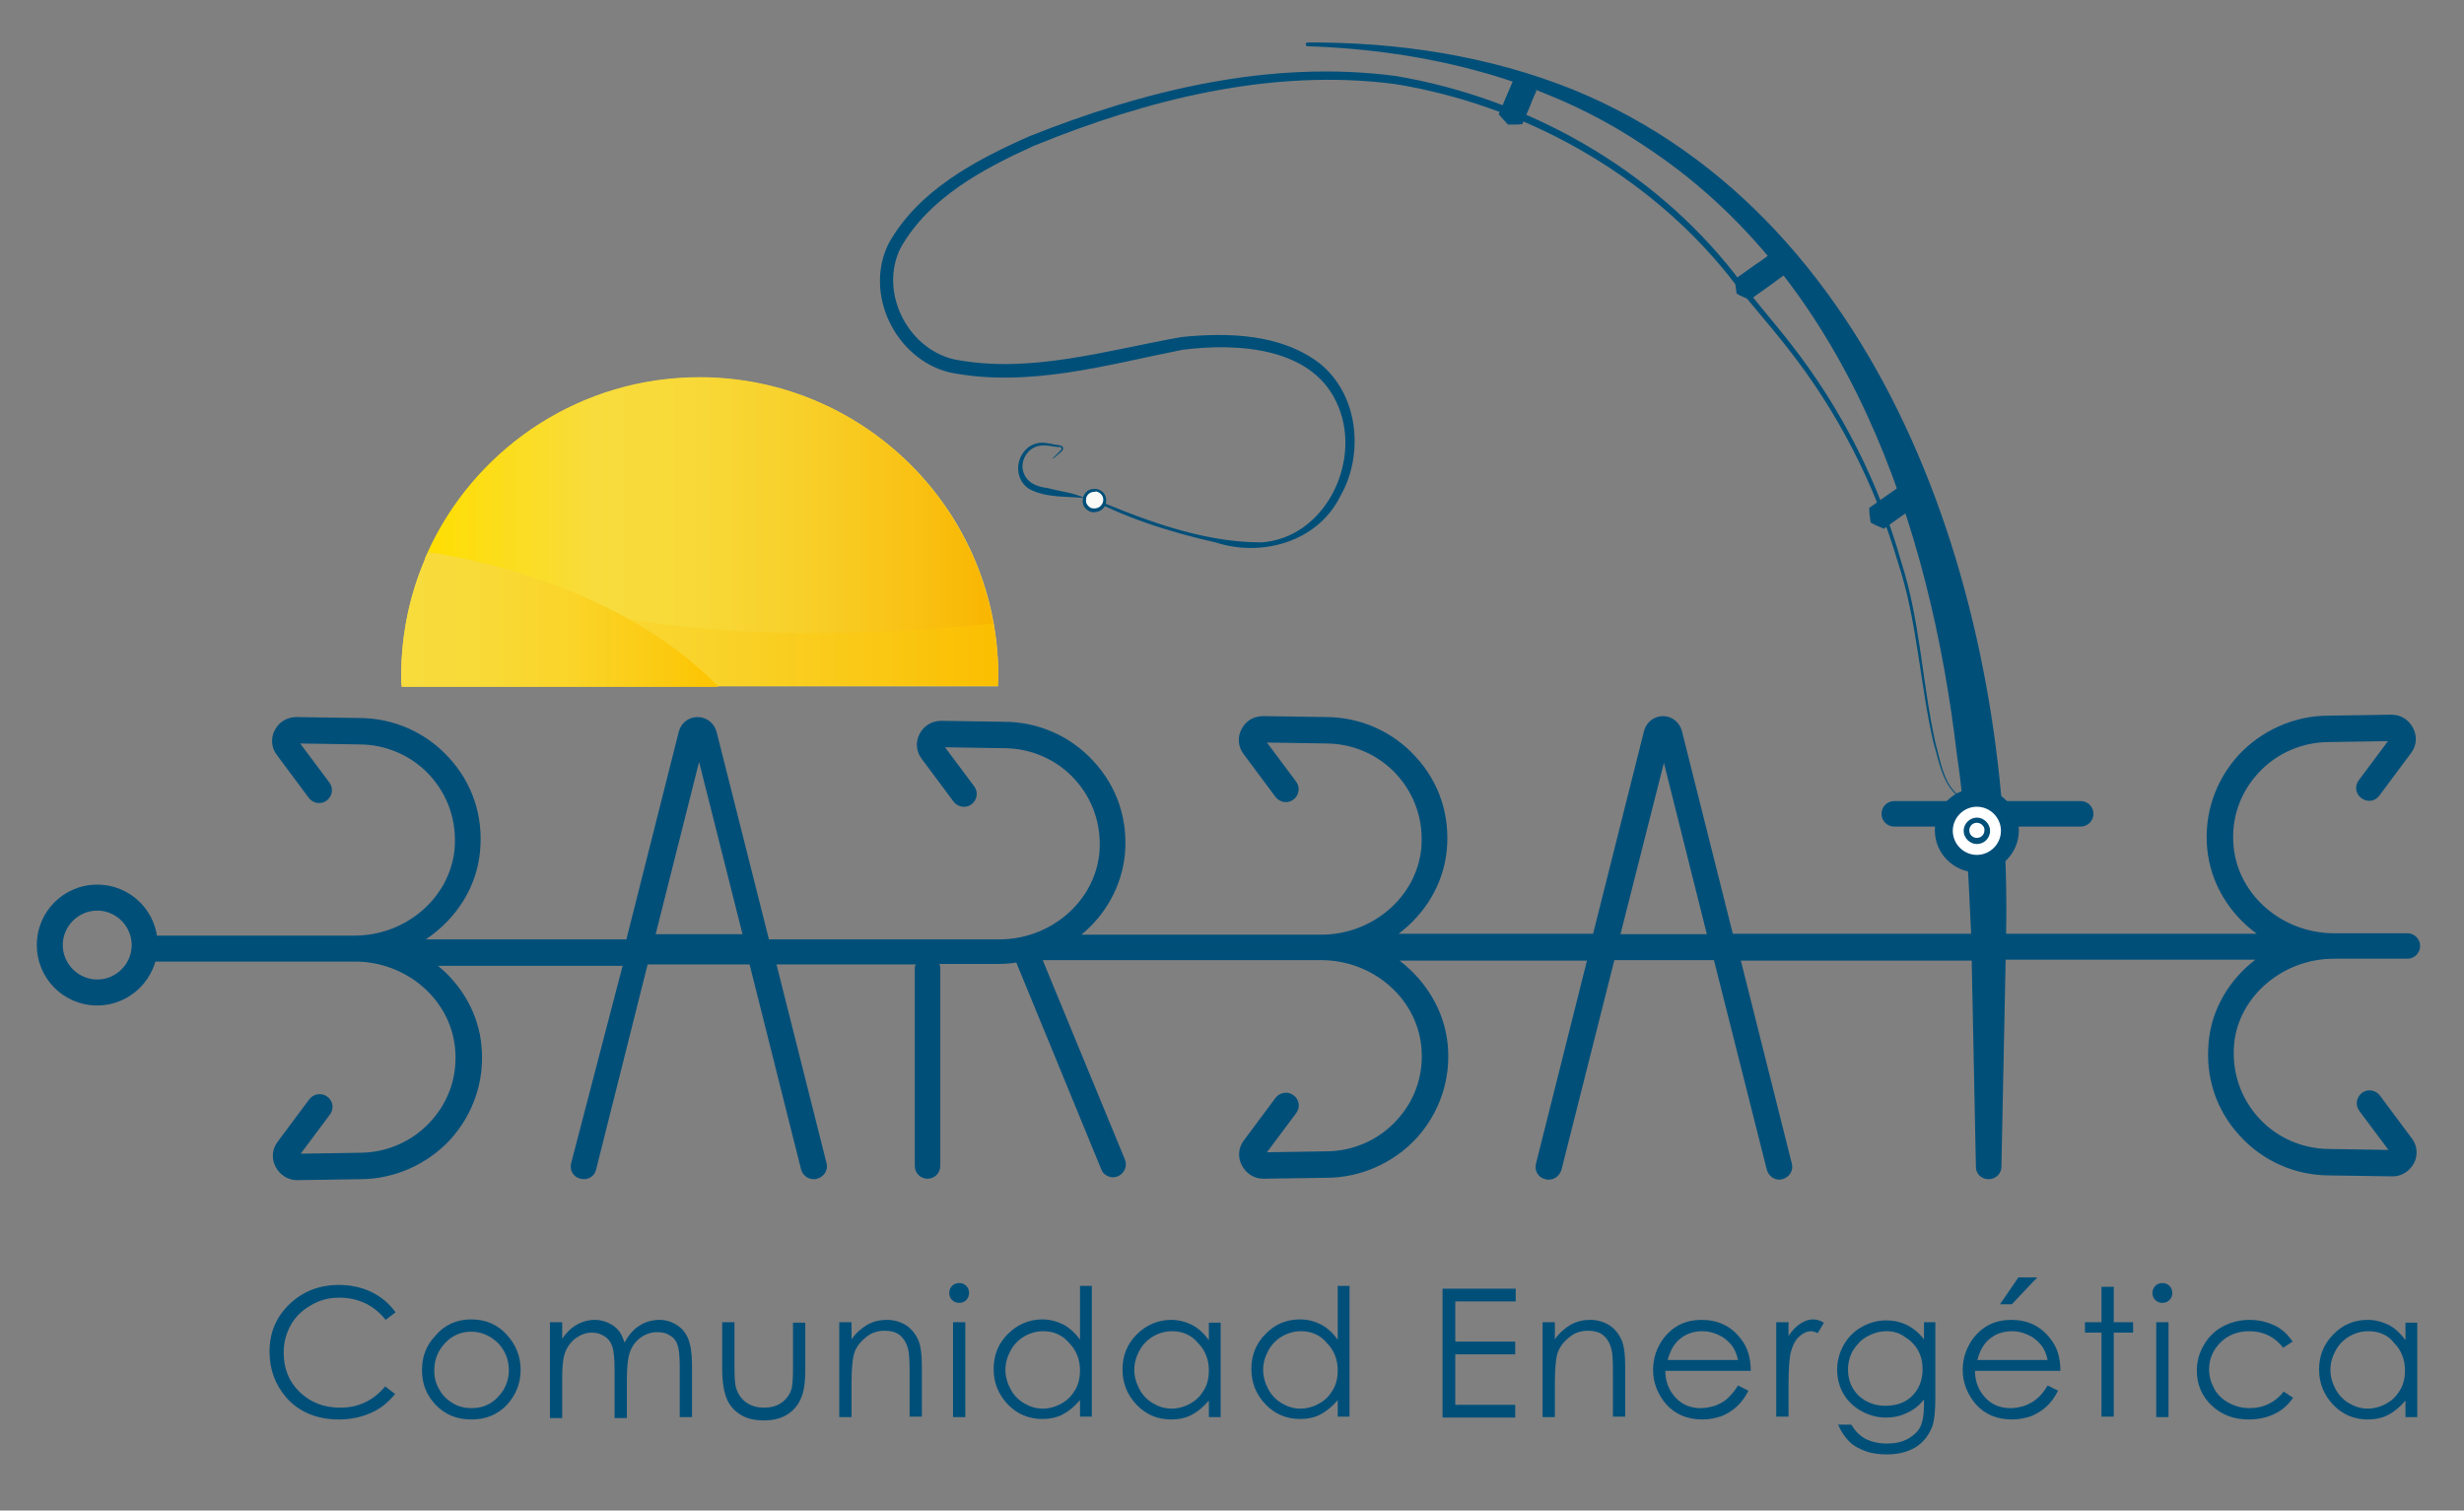 <?xml version="1.0" encoding="utf-8"?>
<!-- Generator: Adobe Illustrator 23.0.5, SVG Export Plug-In . SVG Version: 6.00 Build 0)  -->
<svg version="1.1" id="Capa_1" xmlns="http://www.w3.org/2000/svg" xmlns:xlink="http://www.w3.org/1999/xlink" x="0px" y="0px"
	 width="522px" height="320px" viewBox="0 0 522 320" style="enable-background:new 0 0 522 320;" xml:space="preserve">
<rect x="0" y="0" width="522" height="320" fill="#808080" stroke="none"/>
<style type="text/css">
	.st0{fill:#F8DC3D;}
	.st1{fill:url(#SVGID_1_);}
	.st2{fill:url(#SVGID_2_);}
	.st3{fill:url(#SVGID_3_);}
	.st4{fill:#004F79;}
	.st5{fill:#FAFAF6;}
	.st6{fill:#FFFFFF;}
</style>
<g>
	<g>
		<path class="st0" d="M211.4,145.4c0-0.7,0.1-1.4,0.1-2.2c0-34.9-28.3-63.2-63.2-63.2C113.3,80,85,108.3,85,143.2
			c0,0.7,0,1.4,0.1,2.2H211.4z"/>
		<linearGradient id="SVGID_1_" gradientUnits="userSpaceOnUse" x1="89.997" y1="107.126" x2="210.498" y2="107.126">
			<stop  offset="0" style="stop-color:#FFDE00"/>
			<stop  offset="0.298" style="stop-color:#F8DC3D"/>
			<stop  offset="0.466" style="stop-color:#F8D938"/>
			<stop  offset="0.66" style="stop-color:#F8D02A"/>
			<stop  offset="0.867" style="stop-color:#F9C113"/>
			<stop  offset="1" style="stop-color:#F9B500"/>
		</linearGradient>
		<path class="st1" d="M210.5,132.3c-5.2-29.7-31.1-52.4-62.3-52.4c-24.9,0-46.4,14.4-56.7,35.2l-1.5,3.2l43,12.8
			C151.4,134.4,176.4,135.6,210.5,132.3z"/>
		<linearGradient id="SVGID_2_" gradientUnits="userSpaceOnUse" x1="84.967" y1="138.083" x2="211.456" y2="138.083">
			<stop  offset="0" style="stop-color:#F8DC3D"/>
			<stop  offset="0.239" style="stop-color:#F8DA38"/>
			<stop  offset="0.515" style="stop-color:#F9D32A"/>
			<stop  offset="0.81" style="stop-color:#FAC713"/>
			<stop  offset="1" style="stop-color:#FBBE00"/>
		</linearGradient>
		<path class="st2" d="M210.5,132.1c-35.1,3.4-60.6,2.1-79-1.3c0,0,0,0,0,0c0.1,0.2,0.2,0.4,0.2,0.6c0.3,0.2,0.6,0.4,0.9,0.6
			c6.8,2.7,13.1,7.9,17.7,13.3h61.1c0-0.7,0.1-1.4,0.1-2.2C211.5,139.4,211.1,135.7,210.5,132.1z"/>
		<linearGradient id="SVGID_3_" gradientUnits="userSpaceOnUse" x1="84.967" y1="131.14" x2="152.08" y2="131.14">
			<stop  offset="0" style="stop-color:#F8DC3D"/>
			<stop  offset="0.239" style="stop-color:#F8DA38"/>
			<stop  offset="0.515" style="stop-color:#FAD52A"/>
			<stop  offset="0.81" style="stop-color:#FBCB13"/>
			<stop  offset="1" style="stop-color:#FDC400"/>
		</linearGradient>
		<path class="st3" d="M152.1,145.4c-22.8-23.6-60.9-28.4-61.4-28.4c-3.7,8-5.7,16.9-5.7,26.3c0,0.7,0,1.4,0.1,2.2H152.1z"/>
	</g>
	<g>
		<g>
			<path class="st4" d="M83.8,278l-2.1,1.6c-1.2-1.5-2.6-2.7-4.3-3.5c-1.7-0.8-3.5-1.2-5.5-1.2c-2.2,0-4.2,0.5-6,1.6
				c-1.8,1-3.3,2.4-4.3,4.2c-1,1.8-1.5,3.7-1.5,5.9c0,3.3,1.1,6.1,3.4,8.3c2.3,2.2,5.1,3.3,8.6,3.3c3.8,0,7-1.5,9.5-4.5l2.1,1.6
				c-1.4,1.7-3,3.1-5.1,4c-2,0.9-4.3,1.4-6.8,1.4c-4.7,0-8.5-1.6-11.2-4.7c-2.3-2.7-3.5-5.9-3.5-9.7c0-4,1.4-7.3,4.2-10
				c2.8-2.7,6.3-4.1,10.5-4.1c2.5,0,4.8,0.5,6.9,1.5C80.9,274.8,82.5,276.2,83.8,278z"/>
			<path class="st4" d="M99.8,279.5c3.1,0,5.7,1.1,7.7,3.4c1.8,2,2.8,4.5,2.8,7.3c0,2.8-1,5.3-2.9,7.4c-2,2.1-4.5,3.1-7.5,3.1
				c-3.1,0-5.6-1-7.6-3.1c-2-2.1-2.9-4.5-2.9-7.4c0-2.8,0.9-5.2,2.8-7.2C94.1,280.7,96.7,279.5,99.8,279.5z M99.8,282.1
				c-2.1,0-4,0.8-5.5,2.4s-2.3,3.5-2.3,5.8c0,1.5,0.3,2.8,1.1,4.1c0.7,1.3,1.7,2.2,2.9,2.9c1.2,0.7,2.5,1,3.9,1s2.7-0.3,3.9-1
				c1.2-0.7,2.1-1.7,2.9-2.9c0.7-1.3,1.1-2.6,1.1-4.1c0-2.3-0.8-4.2-2.3-5.8C103.8,282.9,101.9,282.1,99.8,282.1z"/>
			<path class="st4" d="M116.5,280.1h2.6v3.5c0.9-1.3,1.8-2.2,2.8-2.8c1.3-0.8,2.7-1.2,4.1-1.2c1,0,1.9,0.2,2.8,0.6
				c0.9,0.4,1.6,0.9,2.1,1.5c0.6,0.6,1,1.5,1.4,2.7c0.9-1.6,1.9-2.8,3.2-3.6c1.3-0.8,2.7-1.2,4.2-1.2c1.4,0,2.6,0.4,3.7,1.1
				c1.1,0.7,1.9,1.7,2.4,2.9c0.5,1.3,0.8,3.1,0.8,5.6v11h-2.6v-11c0-2.2-0.2-3.6-0.5-4.4c-0.3-0.8-0.8-1.5-1.6-1.9
				c-0.7-0.5-1.6-0.7-2.7-0.7c-1.2,0-2.4,0.4-3.4,1.1s-1.8,1.7-2.3,3s-0.7,3.3-0.7,6.2v7.9h-2.6v-10.3c0-2.4-0.2-4.1-0.5-4.9
				c-0.3-0.9-0.8-1.6-1.6-2.1s-1.6-0.8-2.7-0.8c-1.2,0-2.3,0.4-3.3,1.1c-1,0.7-1.8,1.7-2.3,2.9c-0.5,1.2-0.7,3.1-0.7,5.6v8.5h-2.6
				V280.1z"/>
			<path class="st4" d="M153,280.1h2.6v9.4c0,2.3,0.1,3.9,0.4,4.7c0.4,1.2,1.1,2.2,2.1,2.9c1,0.7,2.3,1.1,3.7,1.1s2.7-0.3,3.7-1
				c1-0.7,1.7-1.6,2.1-2.7c0.3-0.8,0.4-2.4,0.4-4.9v-9.4h2.6v9.9c0,2.8-0.3,4.9-1,6.3c-0.6,1.4-1.6,2.5-2.9,3.3
				c-1.3,0.8-2.9,1.2-4.9,1.2c-2,0-3.6-0.4-4.9-1.2c-1.3-0.8-2.3-1.9-2.9-3.3c-0.6-1.4-1-3.6-1-6.4V280.1z"/>
			<path class="st4" d="M177.8,280.1h2.6v3.6c1-1.4,2.2-2.4,3.4-3.1c1.3-0.7,2.6-1,4.1-1c1.5,0,2.8,0.4,4,1.1c1.2,0.8,2,1.8,2.6,3.1
				s0.8,3.3,0.8,6v10.3h-2.6v-9.6c0-2.3-0.1-3.9-0.3-4.6c-0.3-1.3-0.9-2.3-1.7-3c-0.8-0.7-2-1-3.3-1c-1.6,0-3,0.5-4.2,1.6
				c-1.2,1-2.1,2.3-2.4,3.8c-0.2,1-0.4,2.8-0.4,5.5v7.4h-2.6V280.1z"/>
			<path class="st4" d="M203.2,271.8c0.6,0,1.1,0.2,1.5,0.6c0.4,0.4,0.6,0.9,0.6,1.5c0,0.6-0.2,1.1-0.6,1.5
				c-0.4,0.4-0.9,0.6-1.5,0.6c-0.6,0-1.1-0.2-1.5-0.6c-0.4-0.4-0.6-0.9-0.6-1.5c0-0.6,0.2-1.1,0.6-1.5
				C202.1,272,202.6,271.8,203.2,271.8z M201.9,280.1h2.6v20.1h-2.6V280.1z"/>
			<path class="st4" d="M231.3,272.3v27.8h-2.5v-3.5c-1.1,1.3-2.3,2.3-3.6,3c-1.3,0.7-2.8,1-4.4,1c-2.8,0-5.3-1-7.3-3.1
				c-2-2.1-3-4.6-3-7.5c0-2.9,1-5.4,3-7.4s4.5-3.1,7.3-3.1c1.6,0,3.1,0.4,4.5,1.1c1.3,0.7,2.5,1.8,3.5,3.2v-11.4H231.3z M221,282
				c-1.4,0-2.8,0.4-4,1.1c-1.2,0.7-2.2,1.7-2.9,3c-0.7,1.3-1.1,2.6-1.1,4.1c0,1.4,0.4,2.8,1.1,4.1c0.7,1.3,1.7,2.3,2.9,3
				c1.2,0.7,2.5,1.1,3.9,1.1c1.4,0,2.8-0.4,4-1.1c1.3-0.7,2.2-1.7,2.9-2.9c0.7-1.2,1-2.6,1-4.1c0-2.3-0.8-4.3-2.3-5.8
				C225.1,282.8,223.2,282,221,282z"/>
			<path class="st4" d="M258.6,280.1v20.1h-2.5v-3.5c-1.1,1.3-2.3,2.3-3.6,3c-1.3,0.7-2.8,1-4.4,1c-2.8,0-5.3-1-7.3-3.1
				c-2-2.1-3-4.6-3-7.5c0-2.9,1-5.4,3-7.4s4.5-3.1,7.3-3.1c1.6,0,3.1,0.4,4.5,1.1c1.3,0.7,2.5,1.8,3.5,3.2v-3.7H258.6z M248.3,282
				c-1.4,0-2.8,0.4-4,1.1c-1.2,0.7-2.2,1.7-2.9,3c-0.7,1.3-1.1,2.6-1.1,4.1c0,1.4,0.4,2.8,1.1,4.1c0.7,1.3,1.7,2.3,2.9,3
				c1.2,0.7,2.5,1.1,3.9,1.1c1.4,0,2.8-0.4,4-1.1c1.3-0.7,2.2-1.7,2.9-2.9c0.7-1.2,1-2.6,1-4.1c0-2.3-0.8-4.3-2.3-5.8
				C252.4,282.8,250.5,282,248.3,282z"/>
			<path class="st4" d="M285.9,272.3v27.8h-2.5v-3.5c-1.1,1.3-2.3,2.3-3.6,3c-1.3,0.7-2.8,1-4.4,1c-2.8,0-5.3-1-7.3-3.1
				c-2-2.1-3-4.6-3-7.5c0-2.9,1-5.4,3-7.4c2-2.1,4.5-3.1,7.3-3.1c1.6,0,3.1,0.4,4.5,1.1c1.3,0.7,2.5,1.8,3.5,3.2v-11.4H285.9z
				 M275.6,282c-1.4,0-2.8,0.4-4,1.1c-1.2,0.7-2.2,1.7-2.9,3c-0.7,1.3-1.1,2.6-1.1,4.1c0,1.4,0.4,2.8,1.1,4.1c0.7,1.3,1.7,2.3,2.9,3
				c1.2,0.7,2.5,1.1,3.9,1.1c1.4,0,2.8-0.4,4-1.1c1.3-0.7,2.2-1.7,2.9-2.9c0.7-1.2,1-2.6,1-4.1c0-2.3-0.8-4.3-2.3-5.8
				C279.7,282.8,277.8,282,275.6,282z"/>
			<path class="st4" d="M305.5,273h15.6v2.7h-12.8v8.5H321v2.7h-12.7v10.7H321v2.7h-15.4V273z"/>
			<path class="st4" d="M326.8,280.1h2.6v3.6c1-1.4,2.2-2.4,3.4-3.1c1.3-0.7,2.6-1,4.1-1c1.5,0,2.8,0.4,4,1.1c1.2,0.8,2,1.8,2.6,3.1
				s0.8,3.3,0.8,6v10.3h-2.6v-9.6c0-2.3-0.1-3.9-0.3-4.6c-0.3-1.3-0.9-2.3-1.7-3c-0.8-0.7-2-1-3.3-1c-1.6,0-3,0.5-4.2,1.6
				c-1.2,1-2.1,2.3-2.4,3.8c-0.2,1-0.4,2.8-0.4,5.5v7.4h-2.6V280.1z"/>
			<path class="st4" d="M368.2,293.5l2.2,1.1c-0.7,1.4-1.5,2.5-2.5,3.4s-2,1.5-3.2,2c-1.2,0.4-2.5,0.7-4,0.7c-3.3,0-5.8-1.1-7.7-3.2
				c-1.8-2.1-2.8-4.6-2.8-7.3c0-2.5,0.8-4.8,2.3-6.8c2-2.5,4.6-3.8,8-3.8c3.4,0,6.2,1.3,8.2,3.9c1.5,1.8,2.2,4.1,2.2,6.9h-18.1
				c0,2.3,0.8,4.2,2.2,5.7c1.4,1.5,3.2,2.2,5.3,2.2c1,0,2-0.2,3-0.5c1-0.4,1.8-0.8,2.5-1.4C366.6,295.7,367.4,294.8,368.2,293.5z
				 M368.2,288.1c-0.3-1.4-0.8-2.5-1.5-3.3c-0.7-0.8-1.5-1.5-2.6-2c-1.1-0.5-2.2-0.8-3.4-0.8c-2,0-3.7,0.6-5.1,1.9
				c-1,0.9-1.8,2.3-2.3,4.2H368.2z"/>
			<path class="st4" d="M376.3,280.1h2.6v2.9c0.8-1.2,1.6-2,2.5-2.6c0.9-0.6,1.8-0.9,2.7-0.9c0.7,0,1.5,0.2,2.3,0.7l-1.3,2.2
				c-0.5-0.2-1-0.4-1.4-0.4c-0.9,0-1.7,0.4-2.5,1.1c-0.8,0.7-1.4,1.8-1.8,3.3c-0.3,1.1-0.5,3.5-0.5,6.9v6.8h-2.6V280.1z"/>
			<path class="st4" d="M407.4,280.1h2.6v16c0,2.8-0.2,4.9-0.7,6.2c-0.7,1.8-1.9,3.3-3.5,4.3c-1.7,1-3.7,1.5-6,1.5
				c-1.7,0-3.3-0.2-4.6-0.7c-1.4-0.5-2.5-1.1-3.4-2s-1.7-2-2.4-3.6h2.8c0.8,1.3,1.7,2.3,3,3c1.2,0.6,2.7,1,4.5,1
				c1.8,0,3.2-0.3,4.5-1c1.2-0.7,2.1-1.5,2.6-2.5c0.5-1,0.8-2.6,0.8-4.8v-1c-1,1.2-2.2,2.2-3.6,2.8c-1.4,0.7-2.9,1-4.5,1
				c-1.8,0-3.6-0.5-5.2-1.4c-1.6-0.9-2.9-2.1-3.8-3.7c-0.9-1.6-1.3-3.3-1.3-5.1s0.5-3.6,1.4-5.2c0.9-1.6,2.2-2.9,3.8-3.8
				s3.4-1.4,5.2-1.4c1.5,0,2.9,0.3,4.2,0.9c1.3,0.6,2.6,1.6,3.8,3.1V280.1z M399.7,282c-1.5,0-2.8,0.4-4.1,1.1s-2.2,1.7-3,2.9
				c-0.7,1.2-1.1,2.6-1.1,4.1c0,2.2,0.7,4,2.2,5.5c1.5,1.4,3.4,2.2,5.7,2.2c2.4,0,4.3-0.7,5.7-2.1c1.4-1.4,2.2-3.3,2.2-5.6
				c0-1.5-0.3-2.9-1-4.1c-0.7-1.2-1.6-2.1-2.8-2.8C402.5,282.4,401.1,282,399.7,282z"/>
			<path class="st4" d="M433.8,293.5l2.2,1.1c-0.7,1.4-1.5,2.5-2.5,3.4s-2,1.5-3.2,2c-1.2,0.4-2.5,0.7-4,0.7c-3.3,0-5.8-1.1-7.7-3.2
				c-1.8-2.1-2.8-4.6-2.8-7.3c0-2.5,0.8-4.8,2.3-6.8c2-2.5,4.6-3.8,8-3.8c3.4,0,6.2,1.3,8.2,3.9c1.5,1.8,2.2,4.1,2.2,6.9h-18.1
				c0,2.3,0.8,4.2,2.2,5.7c1.4,1.5,3.2,2.2,5.3,2.2c1,0,2-0.2,3-0.5c1-0.4,1.8-0.8,2.5-1.4C432.3,295.7,433,294.8,433.8,293.5z
				 M433.8,288.1c-0.3-1.4-0.8-2.5-1.5-3.3c-0.7-0.8-1.5-1.5-2.6-2c-1.1-0.5-2.2-0.8-3.4-0.8c-2,0-3.7,0.6-5.1,1.9
				c-1,0.9-1.8,2.3-2.3,4.2H433.8z M427.6,270.6h4l-5.4,5.7h-2.5L427.6,270.6z"/>
			<path class="st4" d="M445.2,272.6h2.6v7.5h4.1v2.2h-4.1v17.8h-2.6v-17.8h-3.5v-2.2h3.5V272.6z"/>
			<path class="st4" d="M458.1,271.8c0.6,0,1.1,0.2,1.5,0.6c0.4,0.4,0.6,0.9,0.6,1.5c0,0.6-0.2,1.1-0.6,1.5
				c-0.4,0.4-0.9,0.6-1.5,0.6c-0.6,0-1.1-0.2-1.5-0.6c-0.4-0.4-0.6-0.9-0.6-1.5c0-0.6,0.2-1.1,0.6-1.5
				C457,272,457.5,271.8,458.1,271.8z M456.8,280.1h2.6v20.1h-2.6V280.1z"/>
			<path class="st4" d="M485.7,284.2l-2,1.3c-1.8-2.3-4.2-3.5-7.2-3.5c-2.4,0-4.5,0.8-6.1,2.4c-1.6,1.6-2.4,3.5-2.4,5.7
				c0,1.5,0.4,2.8,1.1,4.1c0.7,1.3,1.8,2.3,3.1,3c1.3,0.7,2.8,1.1,4.4,1.1c2.9,0,5.4-1.2,7.2-3.5l2,1.3c-1,1.4-2.2,2.6-3.9,3.4
				c-1.6,0.8-3.5,1.2-5.5,1.2c-3.2,0-5.8-1-7.9-3c-2.1-2-3.1-4.5-3.1-7.4c0-1.9,0.5-3.7,1.5-5.4c1-1.7,2.3-3,4-3.9s3.6-1.4,5.7-1.4
				c1.3,0,2.6,0.2,3.8,0.6c1.2,0.4,2.3,0.9,3.1,1.6C484.3,282.4,485,283.2,485.7,284.2z"/>
			<path class="st4" d="M512.1,280.1v20.1h-2.5v-3.5c-1.1,1.3-2.3,2.3-3.6,3c-1.3,0.7-2.8,1-4.4,1c-2.8,0-5.3-1-7.3-3.1
				c-2-2.1-3-4.6-3-7.5c0-2.9,1-5.4,3-7.4c2-2.1,4.5-3.1,7.3-3.1c1.6,0,3.1,0.4,4.5,1.1c1.3,0.7,2.5,1.8,3.5,3.2v-3.7H512.1z
				 M501.7,282c-1.4,0-2.8,0.4-4,1.1c-1.2,0.7-2.2,1.7-2.9,3c-0.7,1.3-1.1,2.6-1.1,4.1c0,1.4,0.4,2.8,1.1,4.1c0.7,1.3,1.7,2.3,2.9,3
				c1.2,0.7,2.5,1.1,3.9,1.1c1.4,0,2.8-0.4,4-1.1c1.3-0.7,2.2-1.7,2.9-2.9c0.7-1.2,1-2.6,1-4.1c0-2.3-0.8-4.3-2.3-5.8
				C505.9,282.8,504,282,501.7,282z"/>
		</g>
		<g>
			<g>
				<path class="st4" d="M333.3,19C315.4,11.8,296.1,8.9,277,9c-0.5,0-0.5,0.8,0,0.8c25.2,0.8,50.7,7.1,71.5,21.2
					c42.9,28.1,60.4,80.4,66.1,129.1c1.9,12.6,2.4,25.3,3,38l1,49.1c0,1.5,1.2,2.6,2.7,2.6c1.5,0,2.7-1.2,2.7-2.6l1-48.9
					c0-0.3,0-0.5,0-0.8C426.3,129.9,401,46.7,333.3,19z"/>
				<g>
					<g>
						<g>
							<path class="st4" d="M229.6,104.8c11.9,5,24.6,10.1,37.6,10.1c13.4-0.9,21.2-16.8,16.4-28.6c-5-12.8-21.3-13.7-33.1-12.2
								c-16.1,3.2-32.7,8.1-49.3,4.8c-11.5-2.8-18.3-16.7-12.9-27.4c6.3-11.2,18.4-17.6,29.7-22.6c24.5-9.8,51.2-16.3,77.7-12.8
								c27.8,4.7,54.2,19.5,71.7,41.8c3.7,5,8.3,10.2,12.1,15.1c10.7,13.7,18.6,29.4,23.3,46.1c4,12.4,4.4,25.5,7.2,38.2
								c1.1,3.9,1.7,8.9,5.2,11.4c0.2,0.1,0,0.3-0.1,0.2c-3.6-2.6-4.3-7.6-5.5-11.6c-2.9-12.6-3.4-25.7-7.5-38.1
								c-4.9-16.6-12.8-32.1-23.5-45.6c-3.8-4.9-8.5-10.1-12.3-15.1c-17.4-21.8-43.6-36.3-70.8-40.7c-26.1-3.4-52.5,3.3-76.5,13.1
								c-10.8,4.9-22.2,11-28.2,21.6c-4.6,9.2,1.3,21.2,11.2,23.6c16.1,3.2,32.4-1.9,48.3-4.7c9.9-1,21.1-0.7,29.3,5.6
								c8.3,6.7,9.4,19.4,4.3,28.2c-4.8,9.6-16.6,12.9-26.4,9.7C248.1,112.8,237.2,109.4,229.6,104.8L229.6,104.8z"/>
							<g>
								<path class="st4" d="M440.8,175.1h-39.5c-1.5,0-2.7-1.2-2.7-2.7s1.2-2.7,2.7-2.7h39.5c1.5,0,2.7,1.2,2.7,2.7
									S442.3,175.1,440.8,175.1z"/>
								<g>
									<path class="st4" d="M323.5,17c0.9,0.8,1.5,1.5,2,2.3c-0.4,0.7-1.2,2.7-1.5,3.5c-0.3,0.8-1.2,2.7-1.5,3.5
										c-0.9,0.1-1.8,0.1-3,0.1c-0.8-0.8-1.4-1.5-2-2.2c0.3-0.7,1.2-2.7,1.5-3.5c0.3-0.8,1.2-2.7,1.5-3.5
										C321.4,17,322.3,16.9,323.5,17L323.5,17z"/>
									<path class="st4" d="M378,54.9c0.2,1.2,0.3,2.2,0.3,3.2c-0.9,0.5-2.9,2.1-3.8,2.7c-0.8,0.6-3,2.1-3.8,2.7
										c-0.9-0.4-1.8-0.7-2.8-1.3c-0.2-1.2-0.3-2.2-0.3-3.1c0.8-0.6,3-2.1,3.8-2.7c0.9-0.6,3-2.1,3.8-2.7
										C376,53.9,376.9,54.3,378,54.9L378,54.9z"/>
									<path class="st4" d="M406.4,103.4c0.2,1.2,0.3,2.2,0.3,3.2c-0.9,0.5-2.9,2.1-3.8,2.7c-0.8,0.6-3,2.1-3.8,2.7
										c-0.9-0.4-1.8-0.7-2.8-1.3c-0.2-1.2-0.3-2.2-0.3-3.1c0.8-0.6,3-2.1,3.8-2.7c0.9-0.6,3-2.1,3.8-2.7
										C404.4,102.4,405.3,102.7,406.4,103.4L406.4,103.4z"/>
								</g>
							</g>
						</g>
						<path class="st4" d="M229.7,105.5c-3.9-0.4-8.3,0-11.8-2c-4-2.8-2.2-9.3,2.5-9.7c1.4-0.1,2.7,0.4,3.9,0.5
							c0.3,0.1,0.9,0.1,0.9,0.6c0.1,0.4-0.3,0.7-0.5,0.9c0,0-1.5,1.3-1.5,1.3c-0.1,0.1-0.2,0-0.1-0.1l1.4-1.4c0.6-0.5,0.5-1-0.3-0.9
							c-1.3-0.1-2.6-0.5-3.8-0.3c-2.5,0.3-4.2,2.9-3.7,5.2c0.6,2.6,2.8,3.5,5.3,3.8C224.5,104.1,227.7,104.4,229.7,105.5
							L229.7,105.5z"/>
						<g>
							<circle class="st5" cx="231.8" cy="106" r="2.1"/>
							<path class="st4" d="M231.8,108.5c-0.1,0-0.3,0-0.4,0c-0.7-0.1-1.2-0.5-1.6-1c-0.4-0.5-0.5-1.2-0.4-1.9
								c0.1-0.7,0.5-1.2,1-1.6c0.5-0.4,1.2-0.5,1.9-0.4c1.4,0.2,2.3,1.5,2,2.9C234.1,107.7,233,108.5,231.8,108.5z M231.8,104.2
								c-0.4,0-0.7,0.1-1,0.3c-0.4,0.3-0.7,0.7-0.7,1.2v0c-0.1,0.5,0,1,0.3,1.3c0.3,0.4,0.7,0.7,1.2,0.7c1,0.1,1.9-0.5,2.1-1.5
								c0.2-1-0.5-1.9-1.5-2.1C232,104.2,231.9,104.2,231.8,104.2z M229.7,105.7L229.7,105.7L229.7,105.7z"/>
						</g>
					</g>
					<g>
						<g>
							<circle class="st6" cx="418.8" cy="175.9" r="7"/>
							<path class="st4" d="M418.8,184.8c-4.9,0-8.9-4-8.9-8.9s4-8.9,8.9-8.9s8.9,4,8.9,8.9S423.7,184.8,418.8,184.8z M418.8,170.9
								c-2.8,0-5.1,2.3-5.1,5.1s2.3,5.1,5.1,5.1c2.8,0,5.1-2.3,5.1-5.1S421.6,170.9,418.8,170.9z"/>
						</g>
						<g>
							<circle class="st6" cx="418.8" cy="175.9" r="2.2"/>
							<path class="st4" d="M418.8,178.8c-1.5,0-2.8-1.3-2.8-2.8s1.3-2.8,2.8-2.8c1.5,0,2.8,1.3,2.8,2.8S420.4,178.8,418.8,178.8z
								 M418.8,174.3c-0.9,0-1.6,0.7-1.6,1.6c0,0.9,0.7,1.6,1.6,1.6c0.9,0,1.6-0.7,1.6-1.6C420.5,175.1,419.7,174.3,418.8,174.3z"/>
						</g>
					</g>
				</g>
			</g>
			<g>
				<path class="st4" d="M494.4,203.1h15.6c1.5,0,2.7-1.2,2.7-2.7c0-1.5-1.2-2.7-2.7-2.7h-15.6c0,0-0.1,0-0.1,0
					c-10.9-0.1-20.1-8.1-21.1-18.3c-0.6-5.8,1.3-11.4,5.2-15.6c3.8-4.2,9.3-6.6,15-6.6l12.5-0.2l-6.2,8.3c-0.9,1.2-0.7,2.9,0.6,3.8
					c1.2,0.9,2.9,0.7,3.8-0.6l6.7-9c1.2-1.6,1.3-3.6,0.4-5.3c-0.9-1.7-2.5-2.8-4.6-2.8l-13.3,0.2c-7.2,0-14.2,3.1-19.1,8.4
					c-4.9,5.4-7.3,12.5-6.6,19.8c0.7,7.3,4.7,13.8,10.5,18h-111l-10.8-43c-0.5-1.8-2.1-3.1-4-3.1c-1.9,0-3.5,1.3-4,3.1l-10.8,43
					h-41.2c5.6-4.2,9.5-10.5,10.2-17.7c0.7-7.4-1.6-14.4-6.6-19.8c-4.9-5.4-11.8-8.4-19-8.4l-13.3-0.2c-2,0-3.7,1-4.6,2.8
					c-0.9,1.7-0.7,3.8,0.5,5.3l6.7,9c0.9,1.2,2.6,1.5,3.8,0.6c1.2-0.9,1.5-2.6,0.6-3.8l-6.2-8.3l12.5,0.2c5.7,0,11.2,2.4,15,6.6
					c3.9,4.3,5.7,9.8,5.2,15.6c-1,10.3-10.3,18.3-21.2,18.3h-50.8c5.1-4.2,8.5-10.2,9.2-16.9c0.7-7.4-1.6-14.4-6.6-19.8
					c-4.9-5.4-11.8-8.4-19-8.4l-13.3-0.2c-1.9,0-3.7,1-4.6,2.8c-0.9,1.7-0.7,3.8,0.5,5.3l6.7,9c0.9,1.2,2.6,1.5,3.8,0.6
					c1.2-0.9,1.5-2.6,0.6-3.8l-6.2-8.3l12.5,0.2c5.7,0,11.2,2.4,15,6.6c3.9,4.3,5.7,9.8,5.2,15.6c-1,10.3-10.3,18.3-21.2,18.3h-48.8
					l-11.1-44c-0.5-1.8-2.1-3.1-4-3.1c-1.9,0-3.5,1.2-4,3.1l-11.1,44H90.2c6.3-4.2,10.8-10.9,11.5-18.7c0.7-7.4-1.6-14.4-6.6-19.8
					c-4.9-5.4-11.8-8.4-19-8.4l-13.3-0.2c-1.9,0-3.7,1-4.6,2.8c-0.9,1.7-0.7,3.8,0.5,5.3l6.7,9c0.9,1.2,2.6,1.5,3.8,0.6
					c1.2-0.9,1.5-2.6,0.6-3.8l-6.2-8.3l12.5,0.2c5.7,0,11.2,2.4,15,6.6c3.9,4.3,5.7,9.8,5.2,15.6c-1,10.3-10.3,18.3-21.2,18.3H31.5
					c-1.5,0-2.7,1.2-2.7,2.7c0,0.8,0.3,1.4,0.8,1.9c0.5,0.5,1.2,0.9,2,0.9h43.6c10.9,0,20.2,8,21.2,18.3c0.6,5.8-1.3,11.4-5.2,15.6
					c-3.8,4.2-9.3,6.6-15,6.6l-12.5,0.2l6.2-8.3c0.9-1.2,0.7-2.9-0.6-3.8c-1.2-0.9-2.9-0.6-3.8,0.6l-6.7,9c-1.2,1.6-1.3,3.6-0.4,5.3
					c0.9,1.7,2.6,2.8,4.5,2.8c0,0,0,0,0.1,0l13.3-0.2c7.2,0,14.2-3.1,19.1-8.4c4.9-5.4,7.3-12.5,6.6-19.8c-0.6-6.8-4.1-12.8-9.2-17
					h39.1L121,246.4c-0.4,1.5,0.5,3,2,3.3c1.5,0.4,3-0.5,3.3-2l10.9-43.4h21.6l10.9,43.4c0.3,1.2,1.4,2.1,2.7,2.1
					c0.2,0,0.4,0,0.7-0.1c1.5-0.4,2.4-1.9,2-3.3l-10.6-42.1H194c-0.1,0.2-0.2,0.5-0.2,0.8v41.9c0,1.5,1.2,2.7,2.7,2.7
					s2.7-1.2,2.7-2.7V205c0-0.3-0.1-0.5-0.2-0.8h12.7c1.2,0,2.4-0.1,3.6-0.3l18,43.8c0.4,1.1,1.5,1.7,2.5,1.7c0.3,0,0.7-0.1,1-0.2
					c1.4-0.6,2.1-2.2,1.5-3.6l-17.4-42.2h59h0c10.9,0,20.2,8,21.2,18.3c0.6,5.8-1.3,11.4-5.2,15.6c-3.8,4.2-9.3,6.6-15,6.6
					l-12.5,0.2l6.2-8.3c0.9-1.2,0.7-2.9-0.6-3.8c-1.2-0.9-2.9-0.6-3.8,0.6l-6.7,9c-1.2,1.6-1.3,3.6-0.4,5.3c0.9,1.7,2.6,2.8,4.5,2.8
					c0,0,0,0,0.1,0l13.3-0.2c7.2,0,14.2-3.1,19.1-8.4c4.9-5.4,7.3-12.5,6.6-19.8c-0.7-7.2-4.6-13.5-10.2-17.8l39.7,0l-10.8,43
					c-0.4,1.5,0.5,3,2,3.3c0.2,0.1,0.4,0.1,0.7,0.1c1.2,0,2.3-0.8,2.7-2.1l11.2-44.4l21.1,0l11.2,44.4c0.4,1.5,1.9,2.4,3.3,2
					c1.5-0.4,2.4-1.9,2-3.3l-10.8-43l52.4,0c0.3,0,0.7-0.1,1-0.2h55.6c-5.5,4.2-9.3,10.5-9.9,17.5c-0.7,7.4,1.6,14.4,6.6,19.8
					c4.9,5.4,11.8,8.4,19,8.4l13.3,0.2c0,0,0,0,0.1,0c1.9,0,3.6-1.1,4.5-2.8c0.9-1.7,0.7-3.8-0.5-5.3l-6.7-9
					c-0.9-1.2-2.6-1.5-3.8-0.6c-1.2,0.9-1.5,2.6-0.6,3.8l6.2,8.3l-12.5-0.2c-5.7,0-11.2-2.4-15-6.6c-3.9-4.3-5.7-9.8-5.2-15.6
					C474.2,211.2,483.5,203.1,494.4,203.1z M148.1,161.4l9.2,36.5h-18.4L148.1,161.4z M352.5,161.6l9.1,36.3h-18.3L352.5,161.6z"/>
				<path class="st4" d="M20.6,213c-7.1,0-12.8-5.7-12.8-12.8s5.7-12.8,12.8-12.8c7.1,0,12.8,5.7,12.8,12.8S27.6,213,20.6,213z
					 M20.6,192.9c-4,0-7.3,3.3-7.3,7.3s3.3,7.3,7.3,7.3s7.3-3.3,7.3-7.3S24.6,192.9,20.6,192.9z"/>
			</g>
		</g>
	</g>
</g>
</svg>
